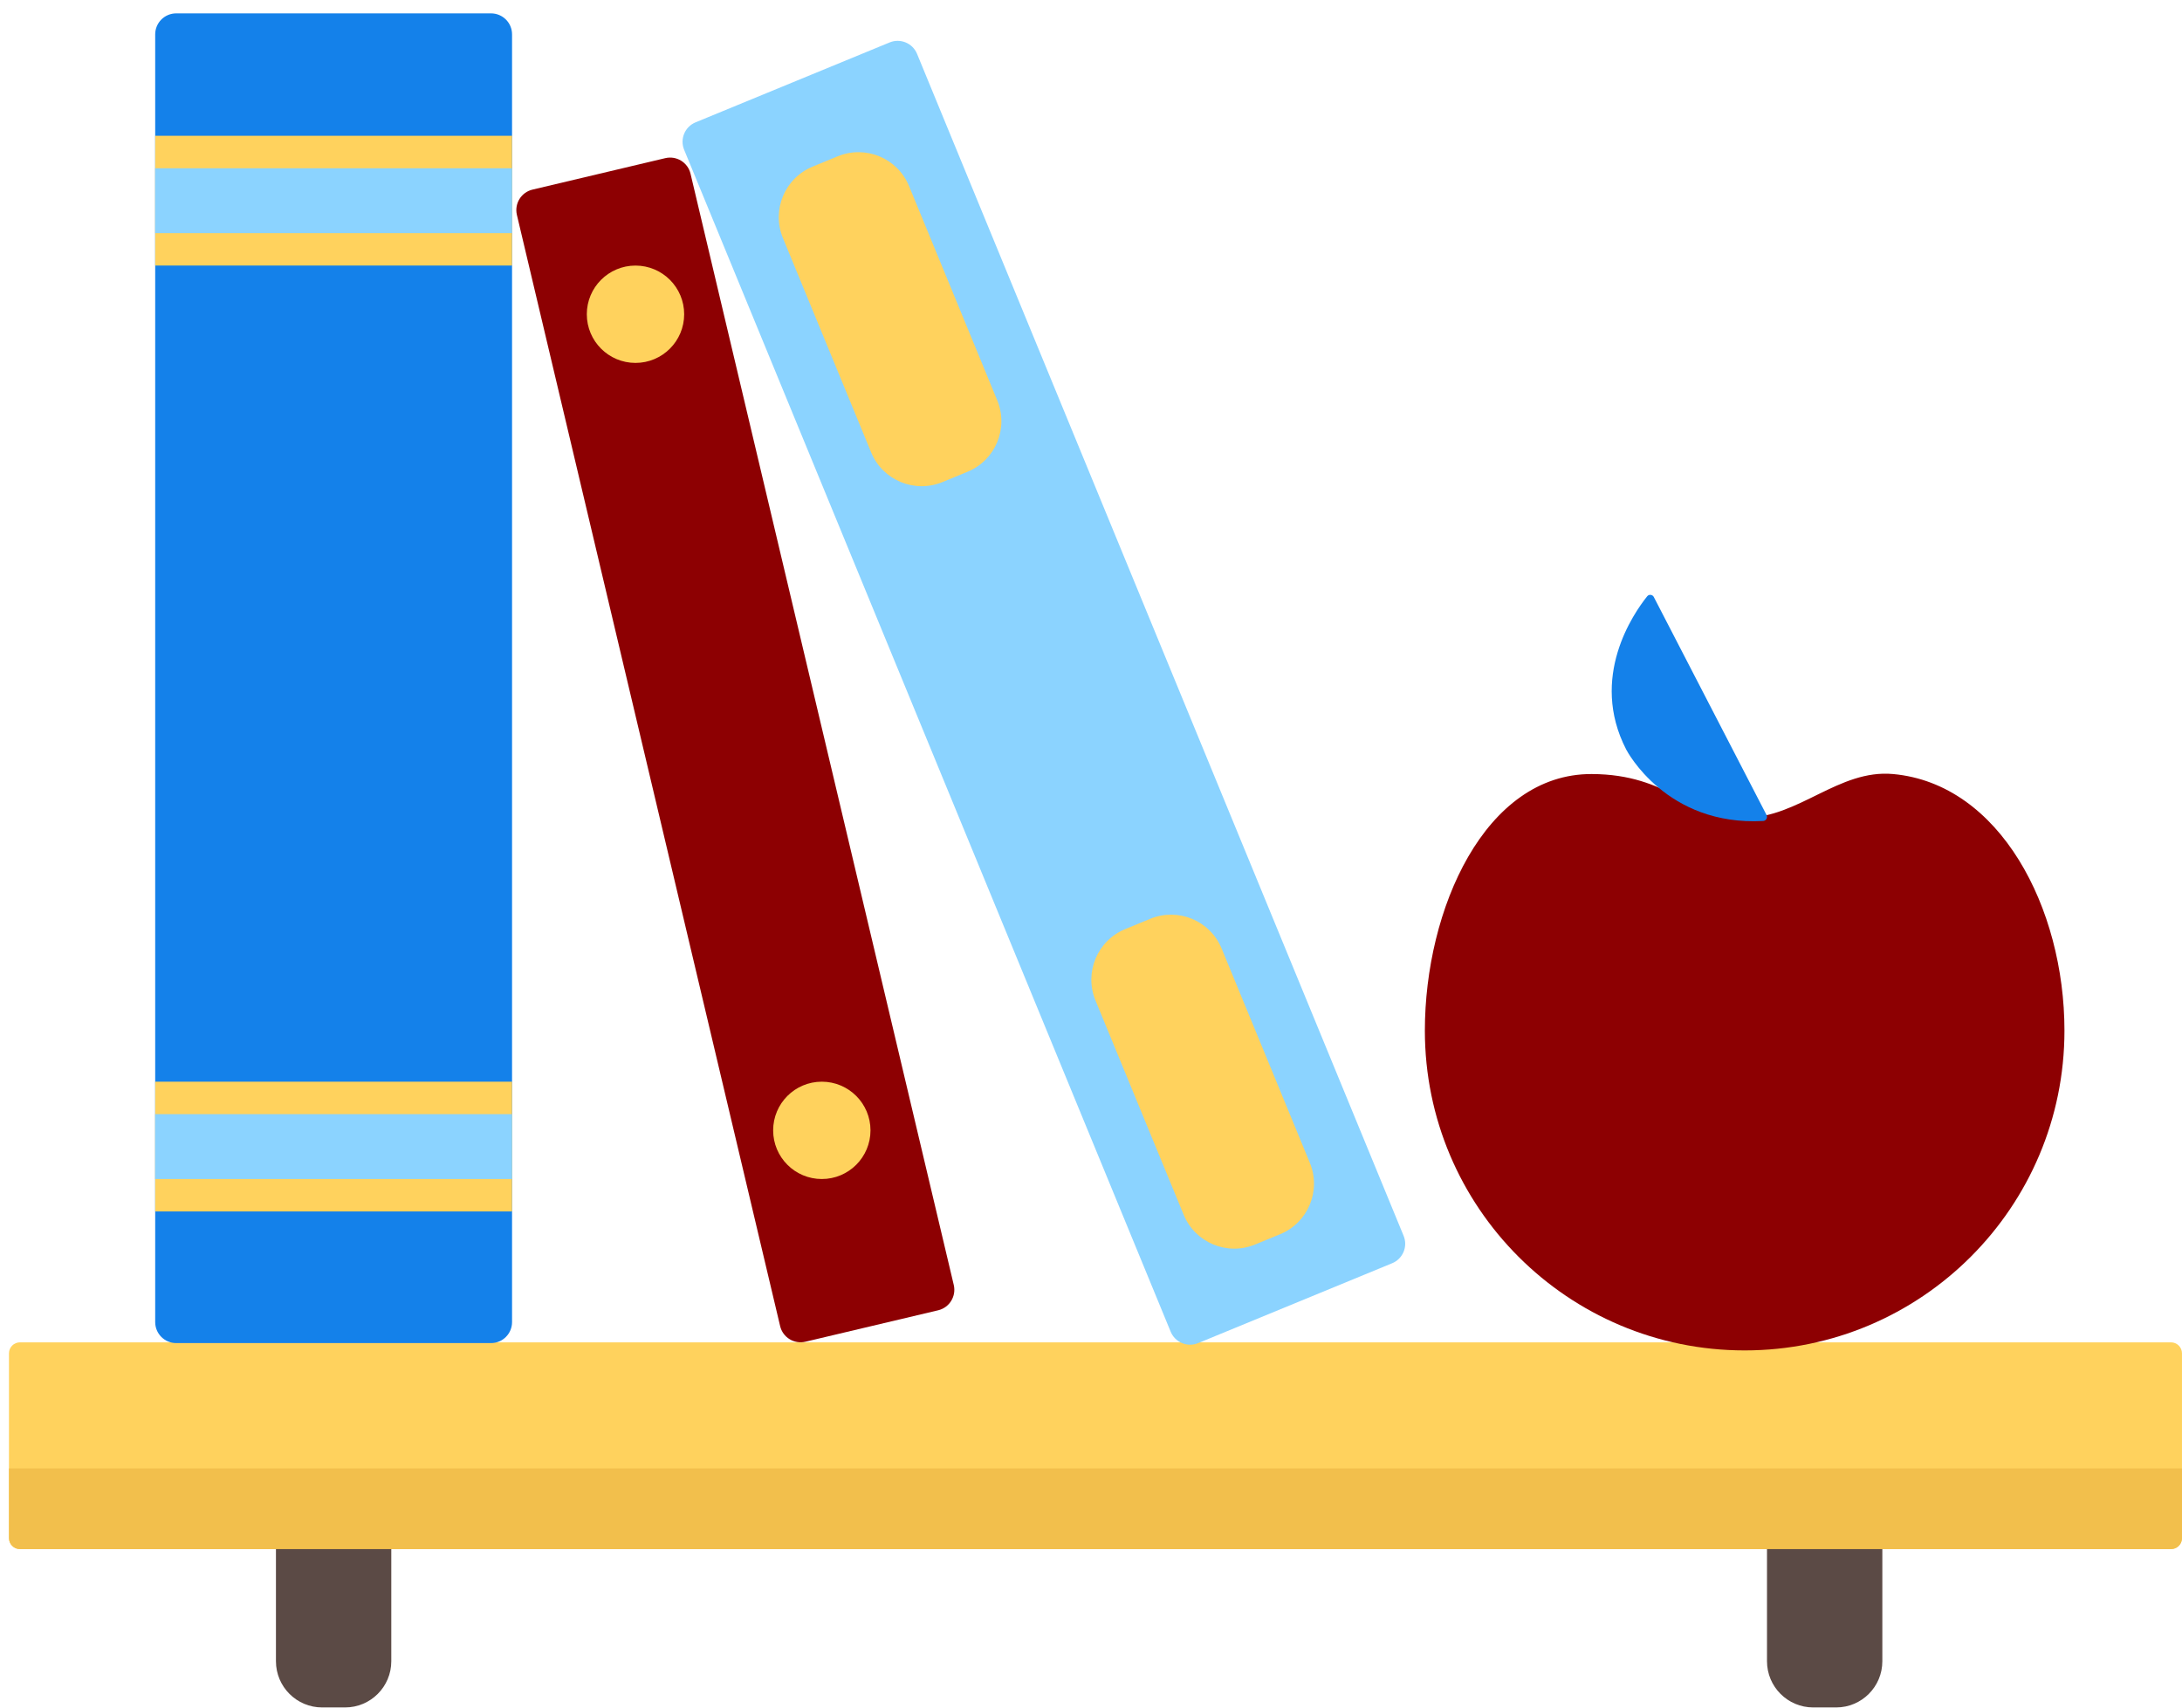 <svg width="138" height="108" viewBox="0 0 138 108" fill="none" xmlns="http://www.w3.org/2000/svg">
<path d="M1.262 84.9H137.304C137.688 84.9 137.999 85.212 137.999 85.595V97.284C137.999 97.668 137.688 97.98 137.304 97.98H1.262C0.879 97.98 0.567 97.668 0.567 97.284V85.595C0.567 85.212 0.877 84.9 1.262 84.9Z" fill="#FFD25D"/>
<path d="M0.567 92.877H138V97.281C138 97.664 137.689 97.975 137.305 97.975H1.263C0.88 97.975 0.568 97.664 0.568 97.281L0.567 92.877Z" fill="#F2BF4C"/>
<path d="M130.566 65.184C130.566 76.355 121.511 85.41 110.341 85.41C99.17 85.41 90.115 76.355 90.115 65.184C90.115 57.519 93.905 48.933 100.669 48.956C105.599 48.972 106.837 51.723 110.341 51.723C113.754 51.723 116.29 48.643 119.728 48.956C126.491 49.571 130.566 57.428 130.566 65.184Z" fill="#8D0002"/>
<path d="M111.726 51.549L104.595 37.759C104.512 37.598 104.29 37.572 104.177 37.713C103.301 38.805 100.502 42.847 102.847 47.402C102.849 47.406 102.849 47.405 102.851 47.409C102.895 47.494 105.391 52.26 111.513 51.925C111.693 51.915 111.811 51.712 111.726 51.549Z" fill="#1481EA"/>
<path d="M31.055 0.846H11.144C10.41 0.846 9.815 1.441 9.815 2.175V83.617C9.815 84.352 10.41 84.947 11.144 84.947H31.055C31.79 84.947 32.385 84.352 32.385 83.617V2.175C32.385 1.441 31.79 0.846 31.055 0.846Z" fill="#1481EA"/>
<path d="M42.073 10.003L33.679 11.992C32.964 12.161 32.523 12.877 32.691 13.592L49.339 83.872C49.508 84.587 50.224 85.029 50.939 84.86L59.333 82.872C60.048 82.703 60.489 81.986 60.321 81.271L43.673 10.991C43.505 10.275 42.788 9.833 42.073 10.003Z" fill="#8D0002"/>
<path d="M56.265 2.684L43.992 7.737C43.312 8.017 42.989 8.794 43.268 9.472L74.038 84.225C74.318 84.904 75.095 85.228 75.774 84.949L88.047 79.896C88.726 79.617 89.05 78.839 88.771 78.161L57.999 3.408C57.721 2.728 56.944 2.405 56.265 2.684Z" fill="#8BD3FF"/>
<path d="M32.385 8.588H9.815V16.795H32.385V8.588Z" fill="#FFD25D"/>
<path d="M32.385 68.414H9.815V76.621H32.385V68.414Z" fill="#FFD25D"/>
<path d="M40.191 22.953C41.892 22.953 43.27 21.575 43.27 19.875C43.27 18.175 41.892 16.797 40.191 16.797C38.491 16.797 37.113 18.175 37.113 19.875C37.113 21.575 38.491 22.953 40.191 22.953Z" fill="#FFD25D"/>
<path d="M55.054 71.492C55.054 73.192 53.676 74.57 51.976 74.57C50.275 74.57 48.898 73.192 48.898 71.492C48.898 69.792 50.275 68.414 51.976 68.414C53.676 68.414 55.054 69.793 55.054 71.492Z" fill="#FFD25D"/>
<path d="M52.98 9.886L51.395 10.538C49.629 11.265 48.787 13.286 49.514 15.052L55.094 28.609C55.821 30.375 57.841 31.217 59.607 30.49L61.191 29.837C62.957 29.111 63.799 27.09 63.072 25.324L57.492 11.768C56.766 10.001 54.745 9.159 52.98 9.886Z" fill="#FFD25D"/>
<path d="M72.749 58.111L71.164 58.763C69.398 59.49 68.556 61.51 69.283 63.276L74.862 76.832C75.589 78.598 77.61 79.44 79.376 78.713L80.961 78.061C82.727 77.334 83.569 75.314 82.842 73.548L77.262 59.992C76.535 58.227 74.515 57.384 72.749 58.111Z" fill="#FFD25D"/>
<path d="M32.385 70.467H9.815V74.57H32.385V70.467Z" fill="#8BD3FF"/>
<path d="M32.385 10.643H9.815V14.746H32.385V10.643Z" fill="#8BD3FF"/>
<path d="M21.825 107.991H20.375C18.761 107.991 17.452 106.682 17.452 105.067V97.977H24.747V105.067C24.748 106.682 23.439 107.991 21.825 107.991Z" fill="#5B4A45"/>
<path d="M116.126 107.991H114.677C113.062 107.991 111.753 106.682 111.753 105.067V97.977H119.048V105.067C119.049 106.682 117.741 107.991 116.126 107.991Z" fill="#5B4A45"/>
</svg>
